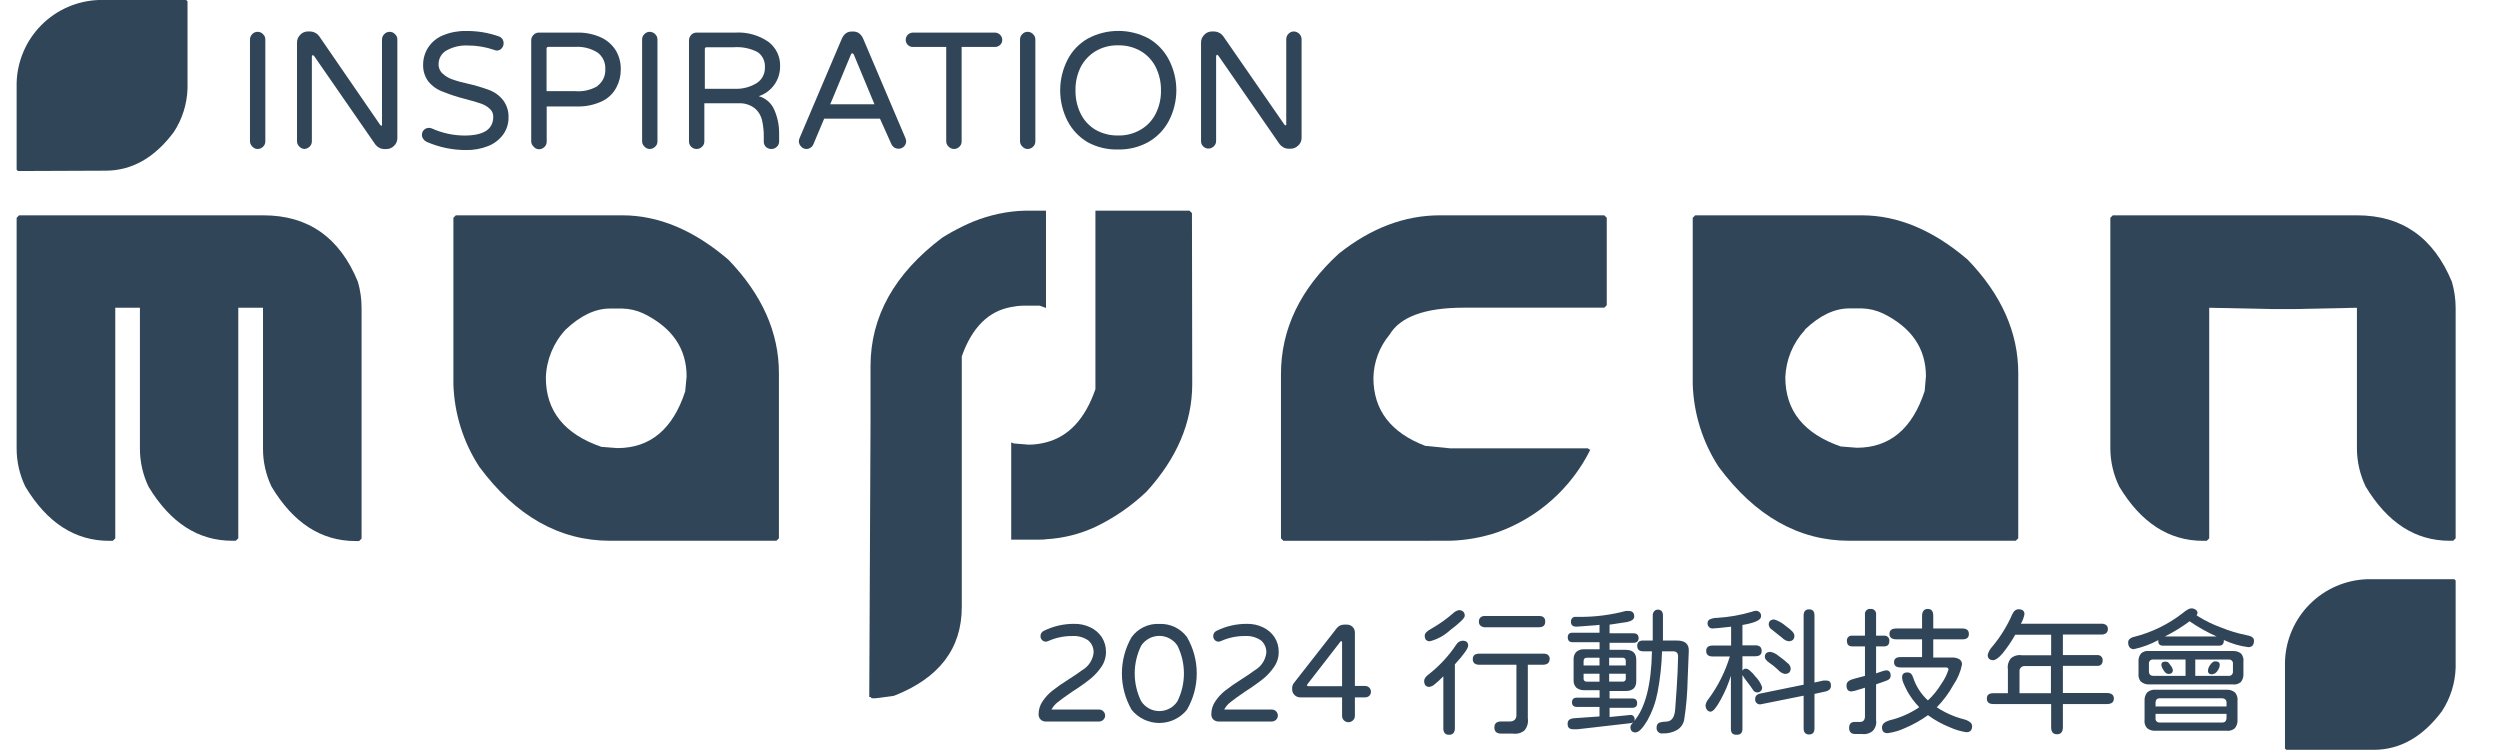<svg width="451" height="136" viewBox="0 0 451 136" fill="none" xmlns="http://www.w3.org/2000/svg">
<path d="M47.497 38.843H3.445L3 39.288V80.888C2.995 83.271 3.53 85.625 4.562 87.773C8.483 94.302 13.526 97.566 19.691 97.566H20.352L20.796 97.122V55.521H25.242V80.926C25.237 83.309 25.771 85.663 26.804 87.811C30.725 94.306 35.751 97.553 41.882 97.553H42.543L42.987 97.109V55.521H47.446V80.926C47.437 83.308 47.967 85.662 48.995 87.811C52.916 94.34 57.959 97.604 64.124 97.604H64.785L65.229 97.16V55.521C65.227 53.94 65.005 52.367 64.569 50.847C61.3 42.844 55.609 38.843 47.497 38.843Z" fill="#314559"/>
<path d="M112.267 38.843H82.238L81.793 39.288V69.316C81.956 74.617 83.573 79.772 86.468 84.216C93.065 93.108 100.923 97.553 110.044 97.553H140.072L140.517 97.109V67.309C140.517 59.967 137.477 53.146 131.397 46.845C125.172 41.51 118.796 38.843 112.267 38.843ZM123.61 70.599C121.391 77.416 117.314 80.829 111.378 80.837L108.481 80.609C101.817 78.305 98.48 74.151 98.472 68.147C98.566 64.92 99.83 61.837 102.029 59.472C104.713 56.931 107.385 55.661 110.044 55.661H112.267C113.585 55.692 114.882 55.995 116.077 56.55C121.26 59.09 123.856 62.872 123.864 67.893L123.61 70.599Z" fill="#314559"/>
<path d="M261.559 97.553C264.513 97.472 267.438 96.945 270.234 95.991C277.508 93.363 283.485 88.024 286.913 81.091H286.697L286.468 80.875H261.559L257.113 80.431C250.889 78.051 247.772 73.969 247.764 68.186C247.816 65.336 248.838 62.59 250.66 60.399C252.591 57.147 257.041 55.517 264.01 55.508H289.415L289.86 55.064V39.288L289.415 38.843H259.78C253.404 38.843 247.324 41.142 241.54 45.74C234.562 52.117 231.077 59.383 231.086 67.538V97.122L231.53 97.566L261.559 97.553Z" fill="#314559"/>
<path d="M333.619 97.553H363.647L364.092 97.109V67.309C364.092 59.967 361.052 53.146 354.972 46.845C348.748 41.51 342.371 38.843 335.842 38.843H305.813L305.369 39.288V69.316C305.537 74.616 307.154 79.769 310.043 84.216C316.64 93.108 324.499 97.553 333.619 97.553ZM325.616 59.446C328.284 56.906 330.951 55.636 333.619 55.636H335.842C337.16 55.665 338.457 55.968 339.653 56.525C344.835 59.065 347.431 62.846 347.439 67.868L347.211 70.535C344.992 77.352 340.914 80.765 334.978 80.774L332.082 80.545C325.417 78.242 322.081 74.088 322.072 68.084C322.186 64.897 323.444 61.857 325.616 59.522V59.446Z" fill="#314559"/>
<path d="M442.326 50.847C439.023 42.844 433.316 38.843 425.203 38.843H381.151L380.706 39.288V80.888C380.714 83.274 381.261 85.628 382.307 87.773C386.228 94.302 391.271 97.566 397.435 97.566H398.096L398.541 97.122V55.521L409.668 55.75H414.063L425.19 55.521V80.926C425.201 83.297 425.739 85.635 426.765 87.773C430.695 94.293 435.733 97.553 441.881 97.553H442.554L442.999 97.109V55.521C442.993 53.939 442.766 52.366 442.326 50.847Z" fill="#314559"/>
<path d="M184.657 55.141H187.553C187.96 55.268 188.316 55.421 188.697 55.56V38.006H184.988C184.138 38.017 183.29 38.076 182.447 38.183C179.351 38.572 176.343 39.487 173.555 40.889C172.317 41.492 171.113 42.162 169.948 42.896C161.353 49.383 157.051 57.097 157.042 66.04V76.202L156.814 125.741H157.042L157.271 125.97H157.931L161.272 125.525C169.427 122.333 173.505 116.994 173.505 109.508V64.287C175.334 59.117 178.293 56.132 182.396 55.395C183.14 55.238 183.897 55.153 184.657 55.141Z" fill="#314559"/>
<path d="M215.029 38.45L214.584 38.006H197.614V70.206C195.759 75.567 192.8 78.742 188.722 79.797C187.694 80.07 186.636 80.211 185.572 80.216L182.905 80C182.727 79.936 182.587 79.86 182.422 79.809V97.351H187.503C187.922 97.351 188.341 97.351 188.773 97.275C191.853 97.097 194.87 96.334 197.665 95.027C201.039 93.403 204.138 91.26 206.849 88.676C212.319 82.672 215.063 76.219 215.08 69.317L215.029 38.45Z" fill="#314559"/>
<path d="M427.02 104.49C423.115 104.624 419.409 106.243 416.656 109.017C413.904 111.79 412.314 115.509 412.209 119.415V135.039L412.451 135.268H428.189C432.965 135.268 437.085 132.935 440.548 128.269C442.063 125.937 442.911 123.236 443 120.457V104.719L442.759 104.49H427.02Z" fill="#314559"/>
<path d="M19.018 30.791C23.794 30.791 27.914 28.458 31.377 23.792C32.892 21.46 33.739 18.759 33.829 15.98V0.241L33.587 0H17.811C13.897 0.141 10.185 1.771 7.433 4.557C4.68 7.342 3.095 11.074 3 14.989V30.613L3.241 30.854L19.018 30.791Z" fill="#314559"/>
<path d="M187.731 129.806C187.607 129.681 187.51 129.532 187.447 129.368C187.383 129.204 187.355 129.029 187.363 128.853C187.358 127.993 187.625 127.153 188.125 126.453C188.596 125.764 189.165 125.147 189.814 124.623C190.767 123.88 191.759 123.189 192.787 122.553C193.752 121.943 194.552 121.397 195.2 120.914C195.766 120.591 196.248 120.14 196.61 119.597C196.972 119.055 197.202 118.436 197.283 117.789C197.309 117.36 197.234 116.931 197.064 116.537C196.894 116.142 196.634 115.792 196.305 115.516C195.445 114.938 194.417 114.666 193.384 114.741C191.922 114.734 190.476 115.037 189.141 115.63C188.995 115.705 188.835 115.748 188.671 115.757C188.543 115.755 188.416 115.729 188.298 115.678C188.18 115.627 188.073 115.554 187.983 115.462C187.893 115.37 187.823 115.261 187.775 115.142C187.728 115.022 187.704 114.895 187.706 114.766C187.7 114.569 187.75 114.375 187.852 114.206C187.953 114.037 188.101 113.901 188.277 113.814C189.986 112.966 191.87 112.531 193.777 112.543C194.782 112.521 195.778 112.735 196.686 113.166C197.532 113.56 198.253 114.18 198.769 114.957C199.272 115.746 199.532 116.664 199.519 117.599C199.526 118.576 199.228 119.53 198.668 120.33C198.137 121.109 197.5 121.81 196.775 122.413C195.73 123.243 194.641 124.015 193.511 124.725C192.24 125.589 191.351 126.237 190.818 126.668C190.349 127.026 189.964 127.481 189.687 128.002H198.274C198.416 128 198.557 128.028 198.688 128.082C198.819 128.137 198.938 128.218 199.036 128.32C199.142 128.419 199.225 128.54 199.282 128.673C199.339 128.806 199.368 128.95 199.367 129.095C199.367 129.236 199.338 129.375 199.281 129.505C199.224 129.634 199.141 129.749 199.036 129.844C198.833 130.046 198.56 130.16 198.274 130.162H188.696C188.52 130.173 188.342 130.147 188.176 130.086C188.01 130.025 187.858 129.929 187.731 129.806Z" fill="#314559"/>
<path d="M204.143 128.04C202.995 126.046 202.391 123.786 202.391 121.485C202.391 119.185 202.995 116.925 204.143 114.931C204.713 114.152 205.468 113.527 206.339 113.112C207.211 112.698 208.172 112.506 209.135 112.556C210.094 112.512 211.049 112.704 211.916 113.113C212.784 113.523 213.539 114.138 214.115 114.906C215.28 116.9 215.894 119.169 215.894 121.479C215.894 123.789 215.28 126.058 214.115 128.053C213.512 128.793 212.752 129.391 211.889 129.801C211.027 130.211 210.084 130.424 209.129 130.424C208.174 130.424 207.231 130.211 206.369 129.801C205.506 129.391 204.746 128.793 204.143 128.053V128.04ZM212.413 126.503C213.181 124.944 213.581 123.23 213.581 121.492C213.581 119.754 213.181 118.039 212.413 116.481C212.057 115.938 211.571 115.493 211 115.185C210.429 114.876 209.791 114.715 209.142 114.715C208.493 114.715 207.854 114.876 207.283 115.185C206.712 115.493 206.227 115.938 205.871 116.481C205.102 118.039 204.702 119.754 204.702 121.492C204.702 123.23 205.102 124.944 205.871 126.503C206.225 127.048 206.709 127.496 207.281 127.806C207.852 128.117 208.492 128.279 209.142 128.279C209.792 128.279 210.431 128.117 211.003 127.806C211.574 127.496 212.059 127.048 212.413 126.503Z" fill="#314559"/>
<path d="M218.89 129.806C218.766 129.681 218.67 129.532 218.606 129.368C218.543 129.204 218.514 129.029 218.522 128.853C218.517 127.993 218.784 127.153 219.284 126.452C219.755 125.763 220.324 125.147 220.974 124.623C221.927 123.88 222.919 123.189 223.946 122.553C224.911 121.943 225.712 121.397 226.36 120.914C226.925 120.59 227.408 120.14 227.769 119.597C228.131 119.055 228.361 118.436 228.443 117.789C228.468 117.36 228.393 116.931 228.223 116.537C228.053 116.142 227.794 115.792 227.465 115.516C226.605 114.938 225.576 114.666 224.543 114.741C223.082 114.734 221.636 115.037 220.3 115.63C220.154 115.704 219.994 115.748 219.83 115.757C219.702 115.755 219.575 115.728 219.457 115.678C219.339 115.627 219.232 115.554 219.143 115.462C219.053 115.37 218.982 115.261 218.935 115.141C218.887 115.022 218.863 114.895 218.865 114.766C218.859 114.569 218.91 114.375 219.011 114.206C219.113 114.037 219.26 113.901 219.437 113.813C221.149 112.964 223.038 112.529 224.95 112.543C225.95 112.522 226.942 112.736 227.846 113.166C228.691 113.56 229.412 114.18 229.929 114.957C230.431 115.745 230.692 116.664 230.678 117.599C230.691 118.576 230.393 119.533 229.827 120.33C229.3 121.112 228.663 121.813 227.935 122.413C226.89 123.243 225.8 124.015 224.67 124.725C223.4 125.589 222.511 126.236 221.977 126.668C221.509 127.026 221.123 127.481 220.847 128.002H229.433C229.577 128 229.72 128.027 229.853 128.082C229.987 128.136 230.107 128.217 230.208 128.32C230.31 128.422 230.39 128.543 230.444 128.676C230.499 128.808 230.527 128.951 230.526 129.095C230.526 129.234 230.498 129.373 230.443 129.502C230.389 129.63 230.309 129.747 230.208 129.844C230.001 130.046 229.723 130.16 229.433 130.162H219.856C219.5 130.175 219.153 130.048 218.89 129.806Z" fill="#314559"/>
<path d="M242.442 129.958C242.336 129.851 242.252 129.724 242.195 129.585C242.139 129.445 242.11 129.296 242.111 129.145V125.805H234.566C234.375 125.807 234.186 125.771 234.009 125.699C233.833 125.627 233.672 125.52 233.537 125.385C233.398 125.253 233.287 125.094 233.213 124.916C233.139 124.739 233.102 124.549 233.105 124.357V124.141C233.099 123.81 233.207 123.487 233.41 123.226L241.197 113.267C241.352 113.087 241.542 112.94 241.756 112.835C241.975 112.734 242.213 112.682 242.454 112.683H242.962C243.156 112.676 243.349 112.709 243.53 112.78C243.71 112.851 243.874 112.958 244.011 113.095C244.148 113.232 244.256 113.396 244.326 113.576C244.397 113.757 244.43 113.95 244.423 114.144V123.747H246.278C246.414 123.747 246.55 123.774 246.676 123.826C246.803 123.878 246.917 123.955 247.014 124.052C247.111 124.149 247.188 124.263 247.24 124.39C247.292 124.516 247.319 124.652 247.319 124.788C247.322 124.923 247.298 125.056 247.248 125.18C247.197 125.305 247.122 125.418 247.027 125.512C246.928 125.608 246.81 125.684 246.682 125.734C246.553 125.784 246.416 125.808 246.278 125.805H244.423V129.145C244.426 129.298 244.395 129.45 244.334 129.591C244.272 129.731 244.182 129.856 244.067 129.958C243.85 130.169 243.558 130.287 243.255 130.287C242.951 130.287 242.66 130.169 242.442 129.958ZM242.06 115.732C242.053 115.71 242.039 115.692 242.021 115.678C242.003 115.665 241.981 115.657 241.959 115.655C241.959 115.655 241.845 115.655 241.768 115.808L235.862 123.429C235.862 123.505 235.76 123.556 235.76 123.607C235.76 123.658 235.849 123.785 236.04 123.785H242.111V115.935C242.118 115.899 242.117 115.863 242.108 115.828C242.099 115.793 242.083 115.76 242.06 115.732Z" fill="#314559"/>
<path d="M264.861 116.468C264.861 116.964 264.061 118.094 262.46 119.847V131.279C262.489 131.625 262.4 131.97 262.206 132.257C262.104 132.36 261.98 132.439 261.844 132.49C261.708 132.54 261.563 132.561 261.418 132.55C261.272 132.563 261.124 132.543 260.986 132.493C260.848 132.442 260.722 132.362 260.618 132.257C260.43 131.968 260.345 131.623 260.377 131.279V122.007C259.88 122.527 259.35 123.015 258.789 123.467C258.531 123.704 258.208 123.858 257.862 123.912C257.731 123.925 257.599 123.907 257.475 123.861C257.352 123.815 257.241 123.741 257.15 123.645C256.981 123.405 256.9 123.113 256.922 122.82C256.922 122.426 257.239 121.981 257.862 121.549C259.749 120.053 261.391 118.27 262.727 116.265C262.835 116.078 262.985 115.92 263.166 115.803C263.348 115.686 263.554 115.613 263.768 115.592C264.492 115.554 264.861 115.859 264.861 116.468ZM257.239 115.439C257.08 115.204 257.004 114.923 257.023 114.639C257.023 114.245 257.43 113.826 258.294 113.369C259.65 112.595 260.926 111.688 262.104 110.663C262.396 110.366 262.766 110.159 263.171 110.066C263.458 110.051 263.741 110.146 263.959 110.333C264.058 110.432 264.134 110.552 264.183 110.683C264.231 110.815 264.25 110.955 264.238 111.095C264.238 111.514 263.349 112.365 261.558 113.725C260.537 114.659 259.303 115.331 257.963 115.681C257.837 115.692 257.709 115.677 257.588 115.635C257.468 115.593 257.358 115.527 257.265 115.439H257.239ZM279.545 118.907C279.545 119.58 279.138 119.923 278.275 119.923H275.62V129.577C275.68 129.957 275.66 130.345 275.561 130.717C275.463 131.089 275.288 131.436 275.048 131.737C274.761 131.983 274.424 132.166 274.06 132.271C273.696 132.376 273.314 132.402 272.94 132.346H270.856C269.993 132.346 269.586 131.978 269.586 131.229C269.586 130.479 270.018 130.149 270.856 130.149H272.343C272.674 130.175 273.002 130.07 273.257 129.857C273.367 129.735 273.451 129.593 273.503 129.438C273.556 129.282 273.576 129.118 273.562 128.955V119.923H266.881C266.093 119.923 265.687 119.58 265.687 118.907C265.687 118.234 266.093 117.916 266.881 117.916H278.313C279.164 117.878 279.57 118.247 279.57 118.907H279.545ZM267.084 112.886C266.984 112.79 266.906 112.673 266.856 112.543C266.806 112.414 266.784 112.275 266.792 112.137C266.783 111.996 266.805 111.856 266.856 111.724C266.906 111.593 266.984 111.474 267.084 111.375C267.316 111.188 267.612 111.097 267.909 111.121H277.64C278.389 111.121 278.757 111.451 278.757 112.137C278.757 112.823 278.389 113.153 277.64 113.153H267.986C267.829 113.17 267.671 113.155 267.52 113.109C267.37 113.063 267.23 112.987 267.109 112.886H267.084Z" fill="#314559"/>
<path d="M294.115 130.466L284.588 131.558H283.813C283.14 131.558 282.797 131.278 282.797 130.567C282.797 129.856 283.267 129.589 284.194 129.551L288.551 129.246V127.531H284.499C283.89 127.531 283.585 127.252 283.585 126.693C283.585 126.134 283.89 125.855 284.499 125.855H288.564V124.508H285.846C285.314 124.547 284.788 124.384 284.372 124.051C284.207 123.884 284.078 123.686 283.993 123.467C283.908 123.249 283.868 123.015 283.877 122.781V118.97C283.861 118.72 283.895 118.47 283.978 118.235C284.061 117.999 284.191 117.782 284.36 117.598C284.76 117.263 285.274 117.094 285.795 117.128H288.564V115.858H283.737C283.127 115.858 282.823 115.566 282.823 114.981C282.823 114.397 283.127 114.118 283.737 114.143H288.551V112.72L287.891 112.796L284.41 113.051C283.737 113.051 283.394 112.796 283.394 112.136C283.381 111.947 283.433 111.76 283.542 111.605C283.651 111.45 283.809 111.337 283.991 111.285H285.261C287.972 111.272 290.67 110.914 293.289 110.218H293.772C294.458 110.218 294.814 110.497 294.814 111.234C294.814 111.704 294.369 112.022 293.543 112.212C293.315 112.212 292.565 112.377 291.282 112.555L290.368 112.682V114.245H294.661C295.284 114.245 295.601 114.537 295.601 115.108C295.609 115.223 295.593 115.338 295.556 115.447C295.519 115.556 295.461 115.657 295.385 115.743C295.179 115.902 294.921 115.979 294.661 115.959H290.368V117.23H293.277C294.547 117.23 295.182 117.827 295.182 119.021V122.831C295.182 124.102 294.534 124.661 293.226 124.661H290.368V126.007H294.382C294.642 125.98 294.904 126.048 295.118 126.198C295.195 126.286 295.254 126.389 295.291 126.5C295.328 126.611 295.343 126.728 295.334 126.845C295.344 126.962 295.33 127.08 295.293 127.192C295.256 127.303 295.197 127.406 295.118 127.493C294.904 127.643 294.642 127.711 294.382 127.684H290.368V129.348L294.115 128.979C294.216 128.968 294.319 128.98 294.416 129.013C294.512 129.046 294.6 129.099 294.674 129.17C294.75 129.254 294.808 129.352 294.846 129.459C294.883 129.566 294.898 129.679 294.89 129.792C294.868 129.981 294.776 130.154 294.633 130.279C294.489 130.403 294.305 130.47 294.115 130.466ZM285.681 120.05H288.551V118.652H286.278C285.871 118.652 285.681 118.868 285.681 119.275V120.05ZM286.278 122.971H288.551V121.536H285.681V122.374C285.67 122.454 285.678 122.536 285.704 122.613C285.73 122.69 285.774 122.759 285.832 122.816C285.89 122.873 285.961 122.915 286.038 122.94C286.115 122.965 286.197 122.971 286.278 122.958V122.971ZM293.162 118.805C293.1 118.75 293.028 118.709 292.949 118.682C292.87 118.656 292.788 118.646 292.705 118.652H290.292V120.05H293.289V119.275C293.305 119.108 293.26 118.941 293.162 118.805ZM293.289 121.536H290.292V122.958H292.705C292.785 122.969 292.867 122.961 292.944 122.935C293.021 122.908 293.09 122.865 293.147 122.807C293.204 122.749 293.246 122.678 293.271 122.601C293.296 122.524 293.302 122.442 293.289 122.361V121.536ZM304.658 117.446L304.455 122.526C304.412 124.994 304.199 127.456 303.82 129.894C303.741 130.263 303.588 130.613 303.37 130.921C303.151 131.229 302.872 131.489 302.549 131.685C301.757 132.133 300.855 132.349 299.945 132.307C299.799 132.33 299.649 132.319 299.508 132.274C299.367 132.229 299.238 132.151 299.132 132.048C299.026 131.944 298.945 131.817 298.897 131.677C298.848 131.537 298.833 131.387 298.853 131.24C298.837 131.064 298.873 130.887 298.956 130.732C299.04 130.576 299.167 130.448 299.323 130.364C299.735 130.239 300.163 130.174 300.593 130.173C301.571 130.173 302.117 129.36 302.206 127.912C302.41 125.296 302.549 123.073 302.638 121.231L302.727 118.411C302.727 117.801 302.422 117.496 301.813 117.496H299.831C299.763 119.97 299.496 122.434 299.031 124.864C298.695 126.644 298.078 128.359 297.202 129.945C296.338 131.406 295.614 132.13 295.042 132.13C294.471 132.13 294.128 131.812 294.128 131.164C294.128 131.019 294.173 130.877 294.255 130.758C294.39 130.561 294.539 130.375 294.699 130.199C296.791 127.828 297.896 123.594 298.015 117.496H296.44C295.715 117.496 295.36 117.166 295.36 116.518C295.346 116.386 295.362 116.253 295.406 116.128C295.45 116.003 295.521 115.889 295.614 115.794C295.848 115.612 296.144 115.525 296.44 115.553H298.154V113.254C298.154 112.25 298.154 111.501 298.154 110.993C298.154 110.485 298.485 109.977 299.069 109.977C299.653 109.977 299.996 110.319 299.996 111.018V115.553H302.448C303.972 115.527 304.709 116.163 304.658 117.446Z" fill="#314559"/>
<path d="M312.254 131.508V121.905C311.791 123.405 311.173 124.852 310.412 126.224C309.637 127.66 309.027 128.384 308.583 128.384C308.138 128.384 307.681 127.99 307.681 127.19C307.765 126.764 307.963 126.369 308.253 126.046C309.948 123.742 311.237 121.164 312.063 118.425H308.964C308.189 118.425 307.795 118.095 307.795 117.434C307.795 116.774 308.189 116.456 308.964 116.456H312.292V113.052C310.437 113.268 309.358 113.369 309.066 113.369C308.93 113.39 308.791 113.379 308.66 113.337C308.529 113.295 308.409 113.223 308.311 113.127C308.212 113.031 308.137 112.913 308.092 112.784C308.047 112.654 308.032 112.515 308.049 112.378C308.047 112.243 308.084 112.109 308.156 111.994C308.228 111.879 308.332 111.787 308.456 111.731C308.855 111.552 309.288 111.461 309.726 111.464C311.879 111.34 314.011 110.965 316.077 110.346C316.28 110.262 316.494 110.211 316.712 110.194C316.848 110.179 316.985 110.195 317.113 110.241C317.241 110.287 317.357 110.363 317.452 110.461C317.546 110.559 317.617 110.678 317.658 110.808C317.7 110.937 317.711 111.075 317.69 111.21C317.69 111.858 316.573 112.366 314.337 112.747V116.418H316.662C317.424 116.418 317.805 116.761 317.805 117.421C317.805 118.082 317.424 118.387 316.662 118.387H314.337V120.991C314.399 120.874 314.493 120.778 314.608 120.713C314.722 120.648 314.853 120.616 314.985 120.622C315.251 120.668 315.496 120.797 315.684 120.991C316.061 121.304 316.398 121.662 316.687 122.058C317.219 122.588 317.627 123.231 317.881 123.938C317.9 124.069 317.889 124.203 317.847 124.329C317.805 124.455 317.734 124.569 317.641 124.663C317.547 124.757 317.433 124.827 317.307 124.869C317.181 124.911 317.047 124.922 316.916 124.903C316.774 124.894 316.638 124.848 316.52 124.77C316.402 124.692 316.306 124.585 316.242 124.459C315.925 123.989 315.595 123.506 315.226 123.049C314.898 122.648 314.601 122.224 314.337 121.778V131.483C314.337 132.194 314.007 132.55 313.346 132.55C312.571 132.575 312.254 132.22 312.254 131.508ZM325.375 131.407V125.5L317.602 127.063C317.468 127.08 317.333 127.066 317.206 127.022C317.079 126.978 316.964 126.905 316.871 126.809C316.777 126.713 316.707 126.596 316.666 126.468C316.626 126.34 316.615 126.204 316.636 126.072C316.636 125.551 316.966 125.221 317.602 125.106L325.375 123.519V111.045C325.375 110.295 325.706 109.927 326.366 109.927C327.027 109.927 327.332 110.295 327.332 111.045V123.125L328.945 122.769H329.44C330.025 122.769 330.304 123.036 330.304 123.696C330.317 123.938 330.235 124.175 330.075 124.357C329.872 124.553 329.616 124.686 329.339 124.738L327.332 125.183V131.407C327.332 132.131 327.014 132.499 326.366 132.499C325.718 132.499 325.375 132.131 325.375 131.407ZM320.764 120.838C320.279 120.368 319.752 119.942 319.189 119.568C318.643 119.187 318.376 118.831 318.376 118.514C318.376 117.904 318.719 117.599 319.418 117.599C319.95 117.715 320.444 117.964 320.853 118.323C321.45 118.755 321.984 119.162 322.441 119.593C322.605 119.701 322.743 119.843 322.846 120.01C322.95 120.177 323.015 120.364 323.038 120.559C323.038 121.232 322.683 121.575 321.971 121.575C321.499 121.468 321.075 121.209 320.764 120.838ZM321.527 115.084C321.031 114.665 320.422 114.182 319.697 113.623C319.531 113.528 319.389 113.396 319.281 113.237C319.174 113.079 319.103 112.898 319.075 112.709C319.075 112.074 319.405 111.756 320.091 111.756C320.849 112.002 321.55 112.399 322.149 112.925C323.191 113.674 323.711 114.195 323.711 114.69C323.711 115.351 323.343 115.681 322.619 115.681C322.203 115.596 321.823 115.388 321.527 115.084Z" fill="#314559"/>
<path d="M333.581 131.304C333.581 130.593 333.924 130.237 334.597 130.237H335.524C336.096 130.237 336.401 129.932 336.439 129.297V124.064L334.648 124.61L334 124.737C333.416 124.737 333.111 124.381 333.111 123.67C333.111 122.959 333.619 122.666 334.648 122.4L336.439 121.93V116.607H334.127C333.504 116.607 333.187 116.277 333.187 115.617C333.17 115.489 333.183 115.36 333.224 115.238C333.266 115.116 333.335 115.006 333.425 114.915C333.516 114.824 333.627 114.756 333.748 114.714C333.87 114.673 333.999 114.66 334.127 114.677H336.439V110.866C336.418 110.73 336.429 110.591 336.471 110.46C336.513 110.329 336.585 110.21 336.681 110.111C336.777 110.013 336.895 109.938 337.025 109.892C337.154 109.847 337.293 109.832 337.43 109.85C337.567 109.831 337.708 109.844 337.84 109.888C337.972 109.933 338.091 110.007 338.19 110.105C338.288 110.204 338.363 110.324 338.407 110.456C338.451 110.588 338.465 110.728 338.446 110.866V114.677H339.856C339.987 114.658 340.122 114.67 340.248 114.712C340.374 114.753 340.489 114.824 340.584 114.917C340.678 115.011 340.75 115.125 340.794 115.25C340.837 115.376 340.851 115.51 340.834 115.642C340.851 115.91 340.765 116.173 340.592 116.379C340.386 116.548 340.122 116.63 339.856 116.607H338.446V121.472L339.386 121.155C339.667 121.042 339.961 120.965 340.262 120.926C340.808 120.926 341.075 121.257 341.075 121.917C341.075 122.311 340.834 122.603 340.351 122.781L338.446 123.454V129.907C338.502 130.255 338.477 130.611 338.374 130.948C338.27 131.285 338.091 131.594 337.849 131.85C337.582 132.079 337.269 132.247 336.932 132.344C336.594 132.44 336.24 132.462 335.892 132.409H334.546C333.924 132.371 333.581 132.015 333.581 131.304ZM339.513 131.215C339.513 130.631 339.97 130.224 340.872 129.945C342.788 129.492 344.605 128.691 346.232 127.582C345.387 126.717 344.661 125.743 344.073 124.686C343.768 124.089 343.527 123.594 343.374 123.213C343.227 122.893 343.145 122.548 343.133 122.197C343.133 121.612 343.45 121.307 344.073 121.307C344.695 121.307 344.949 121.65 345.165 122.324C345.685 123.868 346.59 125.254 347.795 126.35C348.747 125.468 349.568 124.454 350.234 123.34C350.792 122.567 351.22 121.709 351.504 120.799C351.504 120.532 351.339 120.405 351.008 120.405H342.853C342.079 120.405 341.685 120.088 341.685 119.465C341.685 118.843 342.079 118.538 342.853 118.538H346.74V115.337H342.129C341.283 115.337 340.859 115.007 340.859 114.346C340.859 113.711 341.266 113.381 342.129 113.381H346.74V111.12C346.74 110.32 347.083 109.85 347.769 109.85C348.455 109.85 348.76 110.256 348.76 111.12V113.381H354.019C354.794 113.381 355.187 113.711 355.187 114.372C355.187 115.032 354.794 115.337 354.019 115.337H348.76V118.614H352.05C352.549 118.577 353.049 118.687 353.485 118.932C353.638 119.037 353.76 119.181 353.84 119.348C353.92 119.515 353.956 119.7 353.943 119.885C353.687 121.193 353.164 122.434 352.406 123.53C351.595 125.018 350.581 126.386 349.395 127.595C350.887 128.578 352.531 129.308 354.26 129.754C354.669 129.848 355.054 130.025 355.391 130.275C355.503 130.355 355.595 130.46 355.661 130.581C355.727 130.702 355.765 130.836 355.772 130.974C355.772 131.723 355.429 132.092 354.73 132.092C353.712 131.938 352.72 131.643 351.783 131.215C350.369 130.658 349.032 129.919 347.807 129.018C346.517 129.942 345.128 130.722 343.666 131.342C342.686 131.803 341.641 132.112 340.567 132.257C339.856 132.295 339.513 131.939 339.513 131.215Z" fill="#314559"/>
<path d="M381.343 126.02C381.343 126.68 380.919 127.011 380.072 127.011H372.146V131.19C372.146 132.037 371.79 132.46 371.079 132.46C370.368 132.46 370.025 132.041 370.025 131.19V127.011H359.596C358.821 127.011 358.427 126.68 358.427 126.02C358.427 125.359 358.821 125.055 359.596 125.055H362.225V120.787C362.166 120.431 362.183 120.068 362.275 119.719C362.367 119.371 362.532 119.047 362.759 118.767C363.03 118.533 363.349 118.362 363.694 118.265C364.038 118.169 364.4 118.149 364.753 118.208H370.025V114.512H363.547C362.87 115.721 362.088 116.869 361.209 117.941C360.536 118.716 359.939 119.097 359.596 119.097C358.923 119.097 358.58 118.78 358.58 118.132C358.728 117.556 359.026 117.03 359.444 116.607C360.89 114.863 362.087 112.927 363 110.853C363.28 110.218 363.661 109.913 364.156 109.913C364.855 109.913 365.211 110.205 365.211 110.802C365.1 111.409 364.881 111.99 364.563 112.517H379.069C379.384 112.497 379.697 112.582 379.958 112.759C380.062 112.847 380.143 112.959 380.196 113.085C380.249 113.21 380.272 113.347 380.263 113.483C380.27 113.62 380.246 113.758 380.194 113.886C380.141 114.013 380.06 114.127 379.958 114.219C379.698 114.401 379.385 114.49 379.069 114.473H372.146V118.17H378.358C378.485 118.164 378.612 118.183 378.732 118.227C378.852 118.271 378.962 118.338 379.056 118.424C379.148 118.517 379.22 118.628 379.266 118.751C379.312 118.874 379.331 119.005 379.323 119.135C379.337 119.404 379.246 119.669 379.069 119.872C378.975 119.962 378.863 120.031 378.74 120.075C378.618 120.119 378.487 120.136 378.358 120.126H372.146V125.017H380.161C380.936 125.055 381.343 125.385 381.343 126.02ZM369.987 125.055V120.164H365.312C365.177 120.147 365.04 120.162 364.911 120.206C364.782 120.251 364.665 120.325 364.57 120.422C364.474 120.519 364.402 120.636 364.359 120.766C364.315 120.895 364.303 121.033 364.321 121.168V125.055H369.987Z" fill="#314559"/>
<path d="M383.92 115.858C383.921 115.751 383.945 115.644 383.988 115.546C384.032 115.448 384.095 115.36 384.174 115.287C384.383 115.098 384.637 114.966 384.911 114.906C388.147 114.103 391.176 112.627 393.803 110.574C394.072 110.336 394.366 110.127 394.679 109.952C394.876 109.824 395.105 109.754 395.34 109.748C395.609 109.747 395.871 109.832 396.089 109.99C396.189 110.046 396.273 110.127 396.333 110.225C396.393 110.322 396.427 110.434 396.432 110.549C396.428 110.713 396.365 110.871 396.254 110.993L396.623 111.235C397.887 112.017 399.228 112.668 400.624 113.178C402.097 113.783 403.624 114.246 405.184 114.563C406.15 114.715 406.62 115.045 406.62 115.553C406.62 116.354 406.289 116.747 405.603 116.747C404.089 116.557 402.614 116.129 401.234 115.477H401.17C401.191 115.613 401.183 115.752 401.148 115.885C401.113 116.019 401.052 116.143 400.967 116.252C400.872 116.335 400.761 116.398 400.641 116.437C400.521 116.477 400.394 116.491 400.268 116.481H390.246C389.649 116.481 389.357 116.214 389.357 115.68V115.477C387.96 116.231 386.463 116.783 384.911 117.116C384.251 117.065 383.92 116.646 383.92 115.858ZM386.232 122.997C386.059 122.794 385.93 122.557 385.853 122.301C385.776 122.045 385.754 121.776 385.788 121.511V119.402C385.761 119.128 385.789 118.851 385.869 118.587C385.95 118.323 386.082 118.078 386.258 117.865C386.461 117.693 386.699 117.566 386.955 117.494C387.211 117.421 387.481 117.405 387.744 117.446H402.758C403.31 117.395 403.86 117.559 404.295 117.903C404.464 118.111 404.589 118.351 404.661 118.609C404.733 118.867 404.751 119.137 404.714 119.402V121.511C404.763 122.059 404.599 122.604 404.257 123.035C404.053 123.211 403.814 123.341 403.555 123.415C403.296 123.49 403.024 123.507 402.758 123.467H387.744C387.471 123.487 387.196 123.453 386.937 123.365C386.677 123.278 386.438 123.14 386.232 122.959V122.997ZM387.312 131.342C387.133 131.135 387.002 130.891 386.928 130.628C386.853 130.365 386.837 130.088 386.88 129.818V126.465C386.831 125.901 387.004 125.34 387.363 124.902C387.575 124.722 387.822 124.587 388.089 124.506C388.355 124.426 388.636 124.4 388.912 124.432H401.615C402.189 124.382 402.759 124.56 403.203 124.928C403.379 125.139 403.509 125.385 403.586 125.65C403.662 125.914 403.683 126.192 403.647 126.465V129.818C403.695 130.382 403.522 130.942 403.165 131.381C402.953 131.561 402.705 131.695 402.438 131.771C402.171 131.848 401.89 131.866 401.615 131.825H388.912C388.627 131.855 388.338 131.828 388.064 131.745C387.789 131.662 387.533 131.525 387.312 131.342ZM394.273 118.983H388.442C388.336 118.968 388.228 118.978 388.126 119.012C388.024 119.046 387.931 119.104 387.856 119.181C387.781 119.258 387.724 119.351 387.691 119.453C387.659 119.556 387.651 119.664 387.668 119.771V121.142C387.668 121.638 387.922 121.892 388.442 121.93H394.273V118.983ZM401.666 126.744C401.672 126.642 401.657 126.54 401.622 126.444C401.587 126.348 401.533 126.26 401.462 126.185C401.31 126.053 401.117 125.977 400.916 125.969H389.598C389.141 125.969 388.887 126.236 388.862 126.744V127.443H401.666V126.744ZM401.45 130.148C401.579 129.995 401.655 129.803 401.666 129.602V128.777H388.862V129.602C388.852 129.701 388.864 129.802 388.898 129.896C388.931 129.989 388.985 130.075 389.056 130.145C389.126 130.216 389.211 130.27 389.305 130.303C389.399 130.337 389.499 130.349 389.598 130.339H400.916C401.013 130.345 401.111 130.331 401.202 130.298C401.294 130.265 401.378 130.214 401.45 130.148ZM390.424 121.066C390.16 120.753 389.981 120.376 389.903 119.974C389.903 119.555 390.145 119.351 390.64 119.351C391.135 119.351 391.237 119.567 391.542 119.999C391.759 120.246 391.912 120.543 391.986 120.863C391.986 121.346 391.707 121.587 391.161 121.587C391.006 121.564 390.858 121.505 390.731 121.414C390.603 121.324 390.498 121.205 390.424 121.066ZM394.984 112.086C393.591 113.126 392.107 114.04 390.551 114.817H399.875C398.173 114.058 396.544 113.143 395.01 112.086H394.984ZM402.822 121.142V119.771C402.836 119.664 402.826 119.555 402.792 119.453C402.757 119.35 402.7 119.257 402.624 119.181C402.547 119.105 402.454 119.047 402.352 119.013C402.25 118.979 402.141 118.968 402.034 118.983H396.026V121.93H402.034C402.14 121.94 402.247 121.926 402.347 121.89C402.447 121.854 402.537 121.796 402.613 121.721C402.688 121.646 402.745 121.555 402.782 121.455C402.818 121.355 402.831 121.248 402.822 121.142ZM398.312 120.99C398.345 120.589 398.5 120.208 398.757 119.898C399.036 119.504 399.316 119.301 399.608 119.301C400.167 119.301 400.446 119.517 400.446 119.948C400.419 120.327 400.283 120.689 400.052 120.99C399.956 121.165 399.819 121.316 399.654 121.428C399.488 121.541 399.298 121.613 399.1 121.638C398.579 121.689 398.312 121.422 398.312 120.99Z" fill="#314559"/>
<path d="M45.502 26.421C45.37 26.298 45.265 26.149 45.195 25.982C45.125 25.816 45.091 25.636 45.096 25.456V7.139C45.094 6.957 45.129 6.776 45.199 6.608C45.269 6.44 45.372 6.288 45.502 6.161C45.624 6.026 45.773 5.919 45.94 5.846C46.106 5.774 46.286 5.738 46.468 5.741C46.651 5.736 46.834 5.771 47.003 5.844C47.172 5.916 47.323 6.024 47.446 6.161C47.582 6.284 47.69 6.435 47.763 6.604C47.835 6.773 47.87 6.955 47.865 7.139V25.506C47.868 25.688 47.832 25.868 47.76 26.035C47.688 26.201 47.581 26.35 47.446 26.472C47.318 26.602 47.166 26.704 46.998 26.774C46.83 26.844 46.65 26.879 46.468 26.878C46.283 26.877 46.101 26.835 45.935 26.756C45.768 26.677 45.62 26.563 45.502 26.421Z" fill="#314559"/>
<path d="M53.987 26.421C53.855 26.298 53.75 26.149 53.68 25.982C53.61 25.816 53.576 25.636 53.581 25.456V7.672C53.577 7.412 53.627 7.153 53.728 6.913C53.828 6.673 53.977 6.456 54.165 6.275C54.34 6.083 54.554 5.93 54.793 5.827C55.032 5.724 55.29 5.673 55.55 5.678H55.931C56.26 5.685 56.584 5.769 56.875 5.923C57.166 6.078 57.417 6.298 57.607 6.567L68.557 22.496C68.659 22.623 68.735 22.674 68.798 22.674C68.862 22.674 68.874 22.674 68.912 22.585C68.938 22.52 68.938 22.447 68.912 22.382V7.139C68.911 6.957 68.946 6.776 69.016 6.608C69.085 6.44 69.189 6.288 69.319 6.161C69.441 6.026 69.59 5.919 69.756 5.846C69.923 5.774 70.103 5.738 70.284 5.741C70.468 5.736 70.651 5.771 70.819 5.844C70.988 5.916 71.139 6.024 71.263 6.161C71.399 6.284 71.507 6.435 71.579 6.604C71.652 6.773 71.687 6.955 71.682 7.139V24.922C71.686 25.182 71.635 25.44 71.532 25.679C71.43 25.918 71.277 26.132 71.085 26.307C70.904 26.494 70.687 26.643 70.447 26.744C70.206 26.844 69.948 26.894 69.687 26.891H69.332C69.013 26.89 68.699 26.812 68.417 26.662C68.144 26.521 67.906 26.322 67.719 26.078L56.68 10.124C56.578 10.009 56.502 9.946 56.439 9.946C56.375 9.946 56.362 9.946 56.324 10.035C56.283 10.099 56.261 10.174 56.261 10.251V25.494C56.264 25.675 56.228 25.855 56.156 26.022C56.084 26.188 55.977 26.338 55.842 26.459C55.714 26.589 55.562 26.692 55.394 26.762C55.226 26.831 55.046 26.867 54.864 26.866C54.695 26.853 54.531 26.808 54.381 26.732C54.23 26.655 54.096 26.55 53.987 26.421Z" fill="#314559"/>
<path d="M76.979 25.595C76.734 25.483 76.524 25.308 76.369 25.087C76.209 24.874 76.121 24.617 76.115 24.351C76.111 24.182 76.14 24.015 76.201 23.858C76.262 23.701 76.354 23.557 76.471 23.436C76.589 23.318 76.73 23.225 76.885 23.162C77.04 23.099 77.205 23.067 77.373 23.068C77.565 23.063 77.756 23.102 77.931 23.182C79.777 24.012 81.776 24.444 83.8 24.452C87.255 24.452 88.983 23.322 88.983 21.061C88.991 20.783 88.935 20.507 88.821 20.254C88.707 20.001 88.536 19.777 88.322 19.6C87.892 19.206 87.387 18.903 86.836 18.711C86.239 18.495 85.261 18.203 83.889 17.847C82.562 17.513 81.259 17.088 79.989 16.577C78.91 16.212 77.959 15.546 77.246 14.659C76.627 13.807 76.306 12.776 76.331 11.724C76.322 10.619 76.63 9.534 77.22 8.6C77.874 7.592 78.824 6.811 79.939 6.364C81.247 5.825 82.652 5.561 84.067 5.589C86.086 5.564 88.094 5.895 89.999 6.567C90.259 6.658 90.483 6.831 90.637 7.06C90.79 7.289 90.865 7.562 90.85 7.837C90.852 8.169 90.724 8.488 90.494 8.727C90.389 8.853 90.257 8.954 90.107 9.022C89.958 9.09 89.795 9.124 89.63 9.12C89.468 9.113 89.308 9.074 89.16 9.006C87.62 8.474 86.001 8.204 84.372 8.206C83.044 8.147 81.725 8.454 80.561 9.095C80.122 9.338 79.756 9.695 79.503 10.129C79.251 10.563 79.12 11.057 79.126 11.559C79.108 11.878 79.163 12.197 79.287 12.492C79.41 12.786 79.598 13.05 79.837 13.261C80.312 13.703 80.868 14.049 81.475 14.278C82.437 14.622 83.422 14.898 84.422 15.103C85.717 15.394 86.99 15.771 88.233 16.234C89.237 16.602 90.117 17.245 90.774 18.088C91.445 18.997 91.786 20.109 91.739 21.238C91.743 22.317 91.41 23.369 90.786 24.249C90.098 25.192 89.155 25.919 88.068 26.345C86.804 26.847 85.452 27.093 84.092 27.069C81.645 27.075 79.223 26.573 76.979 25.595Z" fill="#314559"/>
<path d="M96.236 26.42C96.104 26.298 95.999 26.148 95.929 25.982C95.859 25.815 95.825 25.636 95.83 25.455V7.29C95.826 7.106 95.861 6.923 95.93 6.753C96 6.583 96.105 6.428 96.236 6.3C96.358 6.165 96.507 6.058 96.674 5.985C96.84 5.913 97.02 5.877 97.202 5.881H103.985C105.576 5.821 107.158 6.148 108.596 6.833C109.646 7.358 110.526 8.168 111.136 9.17C111.72 10.19 112.014 11.349 111.987 12.524C112.002 13.643 111.736 14.748 111.213 15.738C110.641 16.852 109.716 17.745 108.583 18.278C107.153 18.943 105.586 19.261 104.01 19.205H98.624V25.557C98.628 25.738 98.592 25.918 98.519 26.085C98.447 26.251 98.34 26.4 98.205 26.522C97.946 26.782 97.594 26.928 97.227 26.928C97.034 26.925 96.845 26.877 96.673 26.789C96.501 26.701 96.352 26.575 96.236 26.42ZM107.808 15.471C108.268 15.124 108.636 14.669 108.877 14.146C109.119 13.623 109.227 13.048 109.193 12.473C109.228 11.9 109.121 11.326 108.879 10.805C108.637 10.284 108.269 9.831 107.808 9.488C106.589 8.72 105.156 8.36 103.718 8.459H98.955C98.906 8.45 98.856 8.453 98.808 8.468C98.761 8.482 98.718 8.508 98.683 8.543C98.648 8.578 98.622 8.621 98.608 8.669C98.593 8.716 98.59 8.766 98.599 8.815V16.436H103.68C105.118 16.578 106.564 16.258 107.808 15.522V15.471Z" fill="#314559"/>
<path d="M116.242 26.421C116.109 26.298 116.005 26.148 115.934 25.982C115.864 25.815 115.831 25.636 115.835 25.455V7.138C115.829 6.956 115.862 6.774 115.932 6.605C116.002 6.436 116.108 6.284 116.242 6.16C116.363 6.026 116.513 5.918 116.679 5.846C116.846 5.774 117.026 5.738 117.207 5.741C117.39 5.741 117.571 5.778 117.739 5.85C117.908 5.922 118.059 6.028 118.185 6.16C118.322 6.283 118.43 6.435 118.502 6.603C118.575 6.772 118.61 6.955 118.605 7.138V25.506C118.608 25.688 118.572 25.868 118.5 26.034C118.427 26.201 118.32 26.35 118.185 26.471C117.926 26.731 117.574 26.878 117.207 26.878C117.023 26.876 116.841 26.835 116.674 26.756C116.507 26.677 116.36 26.562 116.242 26.421Z" fill="#314559"/>
<path d="M139.691 19.828C140.28 21.187 140.574 22.654 140.554 24.135V25.506C140.559 25.687 140.525 25.866 140.455 26.033C140.385 26.2 140.281 26.349 140.148 26.472C140.023 26.601 139.873 26.704 139.707 26.774C139.541 26.844 139.363 26.879 139.183 26.878C138.996 26.887 138.81 26.857 138.636 26.791C138.461 26.726 138.301 26.626 138.166 26.497C138.035 26.369 137.933 26.215 137.867 26.044C137.802 25.872 137.774 25.689 137.785 25.506V24.617C137.794 23.687 137.7 22.758 137.506 21.848C137.332 20.947 136.857 20.132 136.159 19.536C135.315 18.886 134.263 18.565 133.2 18.634H127.064V25.506C127.068 25.688 127.032 25.868 126.96 26.035C126.887 26.201 126.78 26.35 126.645 26.472C126.386 26.732 126.034 26.878 125.667 26.878C125.485 26.88 125.305 26.844 125.137 26.774C124.969 26.704 124.817 26.602 124.689 26.472C124.559 26.348 124.457 26.198 124.389 26.032C124.321 25.865 124.289 25.686 124.295 25.506V7.291C124.292 7.108 124.325 6.926 124.393 6.756C124.461 6.586 124.561 6.431 124.689 6.3C124.812 6.164 124.963 6.056 125.132 5.983C125.301 5.911 125.484 5.876 125.667 5.881H132.603C134.74 5.742 136.861 6.329 138.624 7.545C139.305 8.058 139.852 8.728 140.22 9.497C140.587 10.267 140.763 11.114 140.732 11.966C140.742 13.131 140.391 14.271 139.729 15.23C139.035 16.227 138.037 16.971 136.883 17.352C137.508 17.526 138.085 17.839 138.571 18.268C139.058 18.697 139.44 19.23 139.691 19.828ZM136.515 14.989C136.982 14.687 137.362 14.271 137.62 13.779C137.879 13.287 138.005 12.737 137.989 12.182C138.03 11.652 137.935 11.121 137.712 10.638C137.49 10.156 137.148 9.738 136.718 9.425C135.38 8.719 133.87 8.407 132.361 8.523H127.509C127.46 8.514 127.41 8.517 127.363 8.532C127.316 8.546 127.273 8.572 127.238 8.607C127.202 8.642 127.177 8.685 127.162 8.733C127.147 8.78 127.144 8.83 127.153 8.879V16.018H132.514C133.921 16.084 135.315 15.725 136.515 14.989Z" fill="#314559"/>
<path d="M144.505 26.421C144.379 26.294 144.279 26.143 144.212 25.977C144.144 25.812 144.11 25.634 144.111 25.456C144.127 25.249 144.178 25.047 144.264 24.858L151.885 6.935C152.043 6.573 152.287 6.254 152.596 6.008C152.901 5.793 153.266 5.682 153.638 5.69H153.943C154.315 5.682 154.68 5.793 154.984 6.008C155.294 6.254 155.538 6.573 155.696 6.935L163.317 24.858C163.403 25.047 163.454 25.249 163.47 25.456C163.473 25.637 163.44 25.817 163.372 25.985C163.305 26.152 163.204 26.305 163.076 26.433C162.947 26.561 162.795 26.662 162.627 26.73C162.459 26.798 162.279 26.831 162.098 26.827C161.818 26.832 161.544 26.752 161.31 26.599C161.079 26.442 160.898 26.221 160.789 25.964L158.744 21.403H148.684L146.741 26.014C146.638 26.268 146.462 26.485 146.236 26.639C146.01 26.792 145.744 26.876 145.47 26.878C145.286 26.877 145.104 26.835 144.937 26.756C144.771 26.677 144.623 26.563 144.505 26.421ZM153.765 9.59C153.663 9.59 153.587 9.654 153.524 9.793L149.776 18.812H157.754L154.006 9.793C153.943 9.704 153.867 9.641 153.765 9.641V9.59Z" fill="#314559"/>
<path d="M171.104 26.421C170.971 26.298 170.866 26.149 170.796 25.982C170.726 25.816 170.693 25.636 170.697 25.456V8.472H164.664C164.327 8.472 164.004 8.338 163.765 8.1C163.527 7.862 163.393 7.539 163.393 7.202C163.389 7.031 163.419 6.86 163.483 6.701C163.546 6.541 163.641 6.397 163.762 6.275C163.88 6.151 164.022 6.052 164.179 5.985C164.336 5.917 164.505 5.882 164.676 5.881H179.5C179.671 5.882 179.84 5.917 179.998 5.985C180.155 6.052 180.297 6.151 180.415 6.275C180.54 6.394 180.64 6.538 180.707 6.698C180.775 6.857 180.81 7.029 180.808 7.202C180.812 7.372 180.779 7.541 180.711 7.697C180.643 7.852 180.542 7.991 180.415 8.104C180.294 8.223 180.152 8.317 179.995 8.381C179.838 8.444 179.669 8.475 179.5 8.472H173.479V25.506C173.484 25.687 173.45 25.866 173.38 26.033C173.31 26.199 173.205 26.349 173.073 26.472C172.942 26.601 172.788 26.704 172.618 26.774C172.448 26.843 172.266 26.879 172.082 26.878C171.896 26.874 171.713 26.832 171.544 26.753C171.376 26.674 171.226 26.561 171.104 26.421Z" fill="#314559"/>
<path d="M184.417 26.421C184.284 26.298 184.179 26.149 184.109 25.982C184.039 25.816 184.005 25.636 184.01 25.456V7.139C184.008 6.957 184.043 6.776 184.113 6.608C184.183 6.44 184.286 6.288 184.417 6.161C184.538 6.026 184.687 5.919 184.854 5.846C185.02 5.774 185.2 5.738 185.382 5.741C185.566 5.736 185.748 5.771 185.917 5.844C186.086 5.916 186.237 6.024 186.36 6.161C186.496 6.284 186.605 6.435 186.677 6.604C186.749 6.773 186.784 6.955 186.779 7.139V25.506C186.782 25.688 186.747 25.868 186.674 26.035C186.602 26.201 186.495 26.35 186.36 26.472C186.232 26.602 186.08 26.704 185.912 26.774C185.744 26.844 185.564 26.879 185.382 26.878C185.197 26.877 185.016 26.835 184.849 26.756C184.682 26.677 184.535 26.563 184.417 26.421Z" fill="#314559"/>
<path d="M196.216 25.659C194.677 24.751 193.423 23.431 192.596 21.848C191.716 20.132 191.256 18.231 191.256 16.303C191.256 14.375 191.716 12.474 192.596 10.758C193.42 9.16 194.691 7.836 196.255 6.948C197.946 6.047 199.832 5.576 201.748 5.576C203.664 5.576 205.551 6.047 207.242 6.948C208.783 7.853 210.037 9.173 210.862 10.758C211.751 12.463 212.214 14.356 212.214 16.278C212.214 18.2 211.751 20.093 210.862 21.797C210.025 23.39 208.752 24.711 207.191 25.608C205.524 26.538 203.638 27.008 201.729 26.967C199.808 27.027 197.906 26.575 196.216 25.659ZM205.832 23.359C206.979 22.679 207.905 21.682 208.5 20.489C209.142 19.19 209.464 17.758 209.44 16.309C209.461 14.867 209.143 13.44 208.512 12.143C207.912 10.928 206.972 9.913 205.807 9.222C204.568 8.508 203.158 8.148 201.729 8.18C200.284 8.138 198.857 8.508 197.614 9.247C196.475 9.938 195.552 10.932 194.946 12.118C194.308 13.421 193.99 14.858 194.019 16.309C193.995 17.75 194.309 19.177 194.933 20.476C195.525 21.696 196.461 22.716 197.626 23.41C198.876 24.118 200.294 24.473 201.729 24.439C203.172 24.475 204.594 24.1 205.832 23.359Z" fill="#314559"/>
<path d="M217.074 26.421C216.942 26.298 216.837 26.149 216.767 25.982C216.697 25.816 216.663 25.636 216.668 25.456V7.672C216.665 7.412 216.715 7.153 216.815 6.913C216.916 6.673 217.065 6.456 217.252 6.275C217.427 6.083 217.641 5.93 217.88 5.827C218.119 5.724 218.377 5.673 218.637 5.678H219.018C219.347 5.685 219.671 5.769 219.962 5.923C220.253 6.078 220.504 6.298 220.695 6.567L231.67 22.432C231.771 22.559 231.847 22.61 231.911 22.61C231.974 22.61 231.987 22.61 232.038 22.521C232.058 22.455 232.058 22.384 232.038 22.318V7.075C232.036 6.893 232.071 6.713 232.141 6.545C232.211 6.376 232.314 6.224 232.444 6.097C232.566 5.962 232.715 5.855 232.882 5.783C233.048 5.711 233.228 5.675 233.41 5.678C233.777 5.688 234.127 5.838 234.387 6.098C234.647 6.358 234.797 6.708 234.807 7.075V24.859C234.812 25.119 234.761 25.377 234.658 25.615C234.555 25.854 234.402 26.068 234.21 26.243C234.029 26.431 233.812 26.58 233.572 26.68C233.332 26.781 233.073 26.831 232.813 26.828H232.457C232.142 26.829 231.832 26.75 231.555 26.599C231.279 26.458 231.036 26.259 230.844 26.015L219.805 10.06C219.704 9.946 219.628 9.882 219.564 9.882C219.501 9.882 219.488 9.882 219.45 9.971C219.408 10.036 219.386 10.111 219.386 10.187V25.43C219.389 25.612 219.354 25.792 219.281 25.958C219.209 26.125 219.102 26.274 218.967 26.396C218.84 26.525 218.687 26.628 218.519 26.698C218.351 26.768 218.171 26.803 217.989 26.802C217.819 26.803 217.65 26.77 217.493 26.704C217.336 26.639 217.194 26.543 217.074 26.421Z" fill="#314559"/>
</svg>
